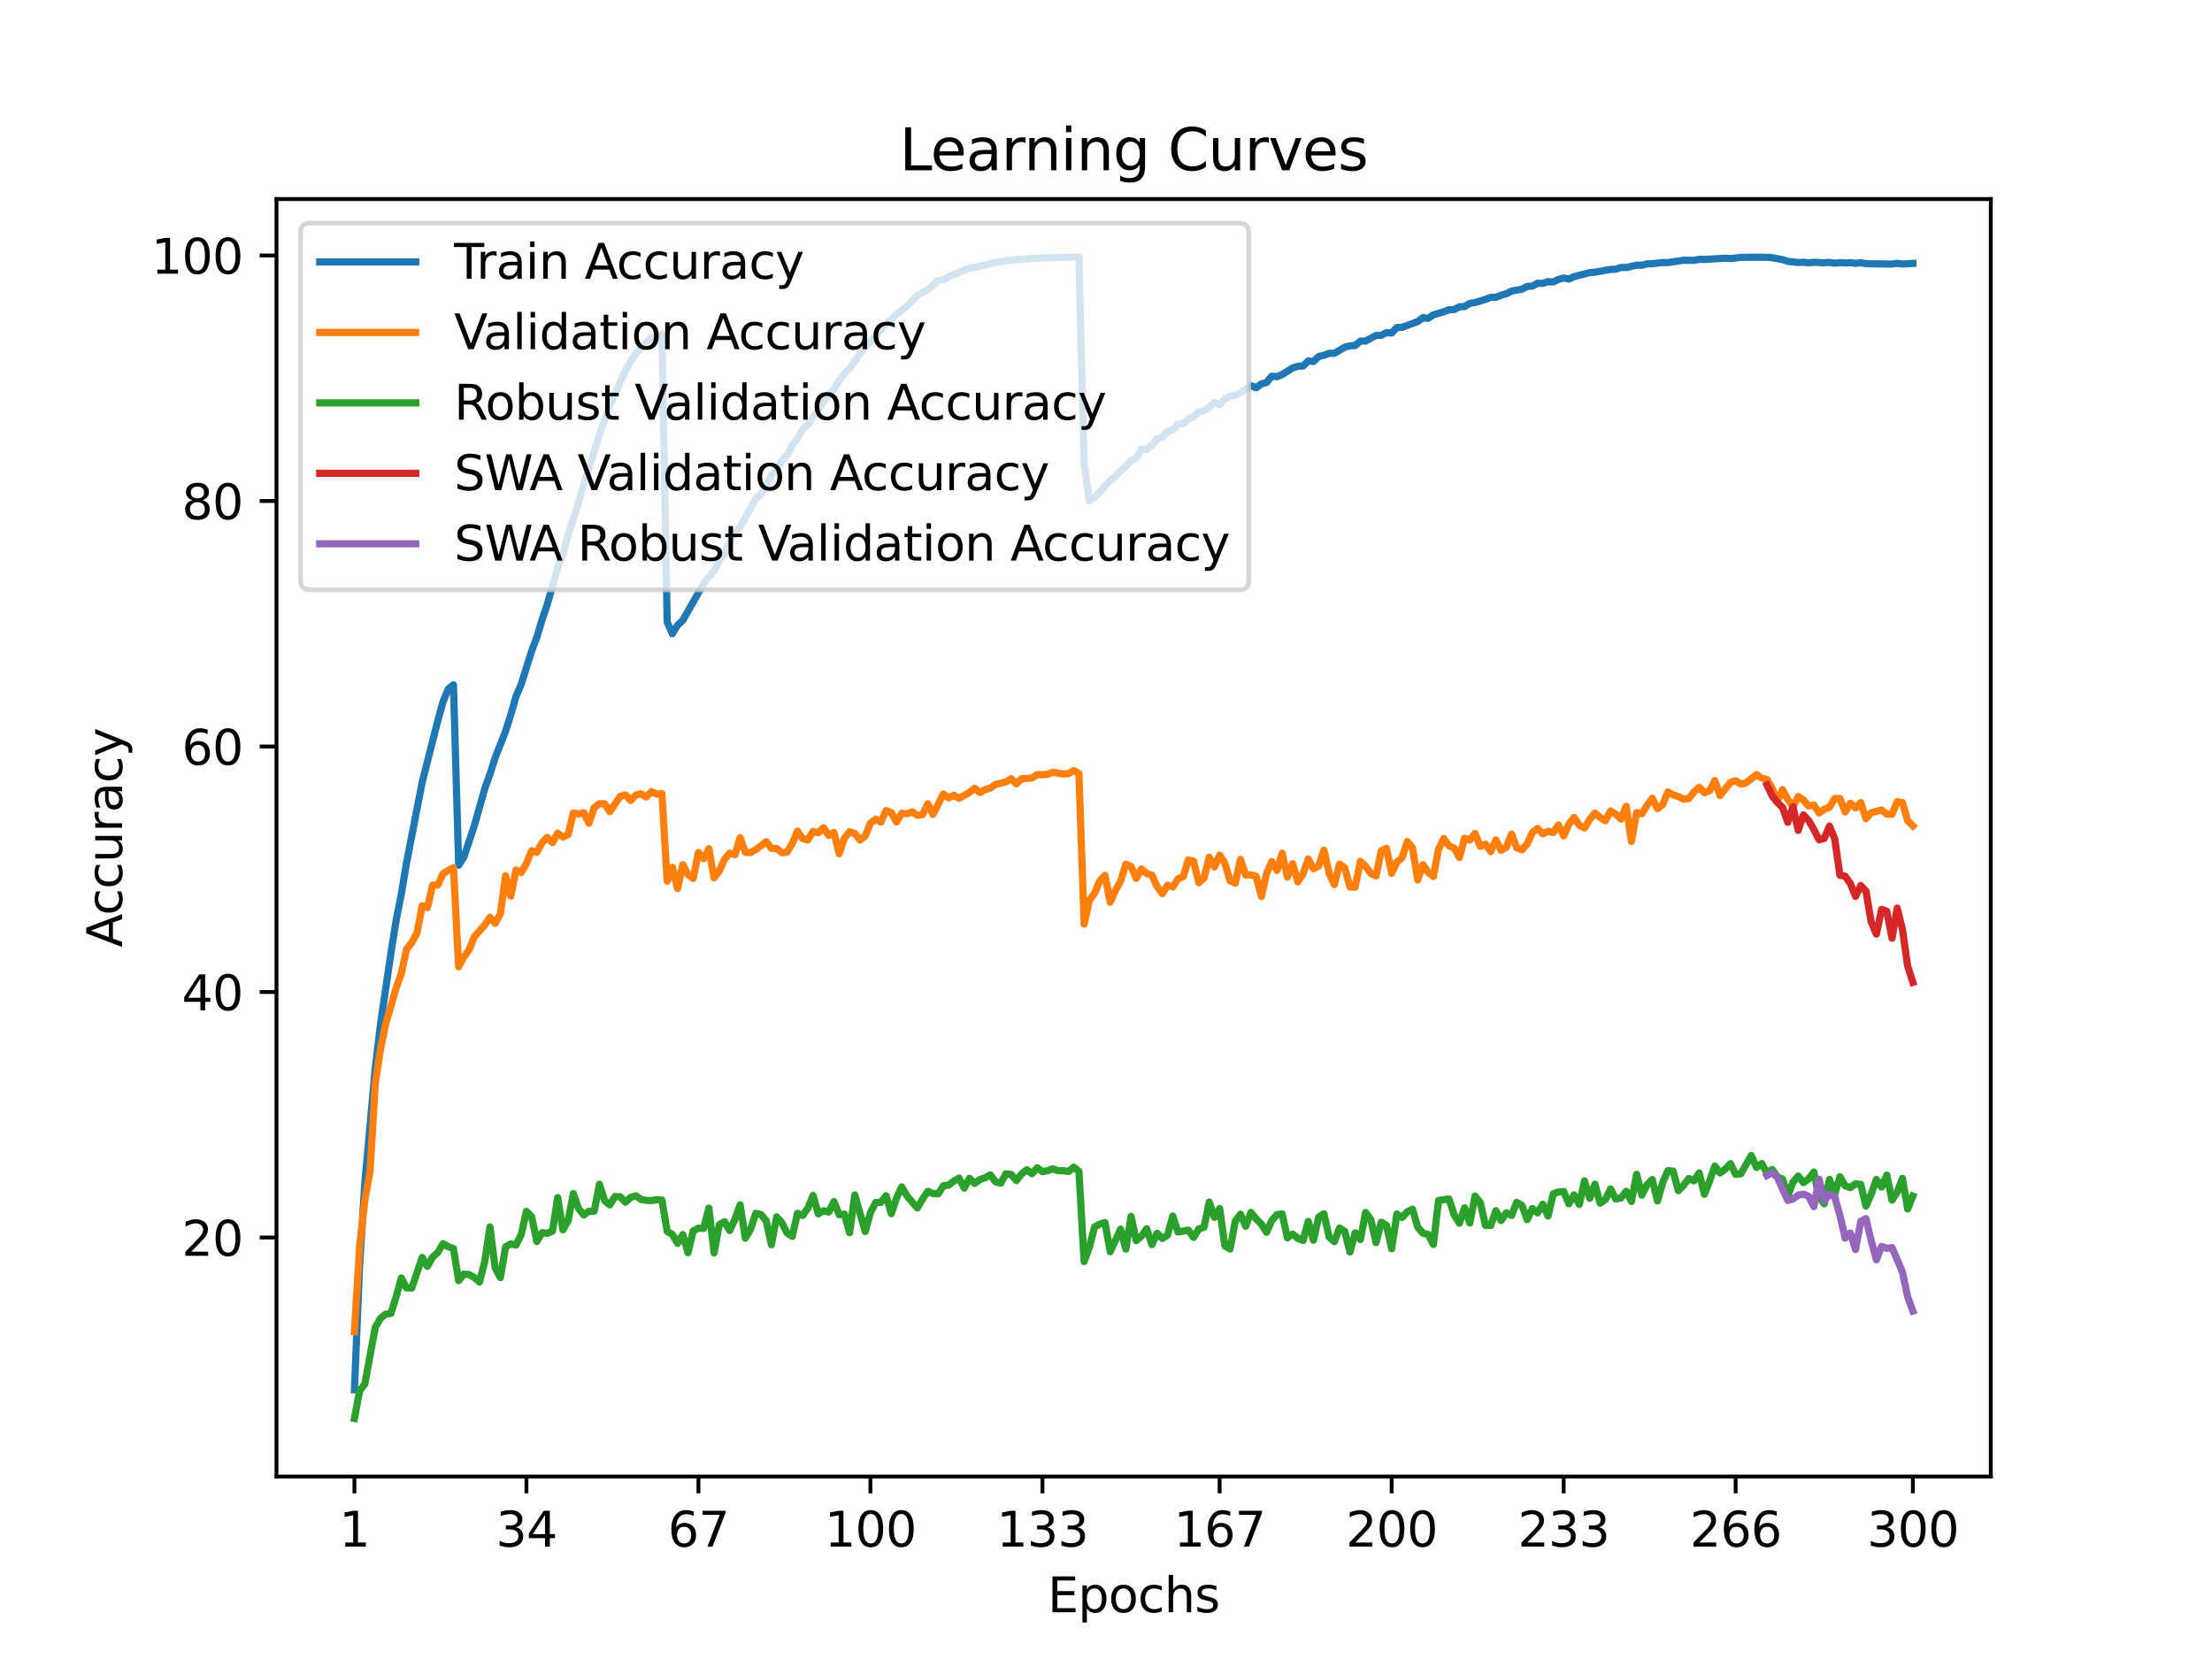 <?xml version="1.0" encoding="utf-8" standalone="no"?>
<!DOCTYPE svg PUBLIC "-//W3C//DTD SVG 1.1//EN"
  "http://www.w3.org/Graphics/SVG/1.1/DTD/svg11.dtd">
<svg xmlns:xlink="http://www.w3.org/1999/xlink" width="460.8pt" height="345.6pt" viewBox="0 0 460.8 345.6" xmlns="http://www.w3.org/2000/svg" version="1.1">
 <defs>
  <style type="text/css">*{stroke-linejoin: round; stroke-linecap: butt}</style>
 </defs>
 <g id="figure_1">
  <g id="patch_1">
   <path d="M 0 345.6 
L 460.8 345.6 
L 460.8 0 
L 0 0 
z
" style="fill: #ffffff"/>
  </g>
  <g id="axes_1">
   <g id="patch_2">
    <path d="M 57.6 307.584 
L 414.72 307.584 
L 414.72 41.472 
L 57.6 41.472 
z
" style="fill: #ffffff"/>
   </g>
   <g id="matplotlib.axis_1">
    <g id="xtick_1">
     <g id="line2d_1">
      <defs>
       <path id="m2d3cb5eae9" d="M 0 0 
L 0 3.5 
" style="stroke: #000000; stroke-width: 0.8"/>
      </defs>
      <g>
       <use xlink:href="#m2d3cb5eae9" x="73.833" y="307.584" style="stroke: #000000; stroke-width: 0.8"/>
      </g>
     </g>
     <g id="text_1">
      <!-- 1 -->
      <g transform="translate(70.651 322.182) scale(0.1 -0.1)">
       <defs>
        <path id="DejaVuSans-31" d="M 794 531 
L 1825 531 
L 1825 4091 
L 703 3866 
L 703 4441 
L 1819 4666 
L 2450 4666 
L 2450 531 
L 3481 531 
L 3481 0 
L 794 0 
L 794 531 
z
" transform="scale(0.016)"/>
       </defs>
       <use xlink:href="#DejaVuSans-31"/>
      </g>
     </g>
    </g>
    <g id="xtick_2">
     <g id="line2d_2">
      <g>
       <use xlink:href="#m2d3cb5eae9" x="109.664" y="307.584" style="stroke: #000000; stroke-width: 0.8"/>
      </g>
     </g>
     <g id="text_2">
      <!-- 34 -->
      <g transform="translate(103.302 322.182) scale(0.1 -0.1)">
       <defs>
        <path id="DejaVuSans-33" d="M 2597 2516 
Q 3050 2419 3304 2112 
Q 3559 1806 3559 1356 
Q 3559 666 3084 287 
Q 2609 -91 1734 -91 
Q 1441 -91 1130 -33 
Q 819 25 488 141 
L 488 750 
Q 750 597 1062 519 
Q 1375 441 1716 441 
Q 2309 441 2620 675 
Q 2931 909 2931 1356 
Q 2931 1769 2642 2001 
Q 2353 2234 1838 2234 
L 1294 2234 
L 1294 2753 
L 1863 2753 
Q 2328 2753 2575 2939 
Q 2822 3125 2822 3475 
Q 2822 3834 2567 4026 
Q 2313 4219 1838 4219 
Q 1578 4219 1281 4162 
Q 984 4106 628 3988 
L 628 4550 
Q 988 4650 1302 4700 
Q 1616 4750 1894 4750 
Q 2613 4750 3031 4423 
Q 3450 4097 3450 3541 
Q 3450 3153 3228 2886 
Q 3006 2619 2597 2516 
z
" transform="scale(0.016)"/>
        <path id="DejaVuSans-34" d="M 2419 4116 
L 825 1625 
L 2419 1625 
L 2419 4116 
z
M 2253 4666 
L 3047 4666 
L 3047 1625 
L 3713 1625 
L 3713 1100 
L 3047 1100 
L 3047 0 
L 2419 0 
L 2419 1100 
L 313 1100 
L 313 1709 
L 2253 4666 
z
" transform="scale(0.016)"/>
       </defs>
       <use xlink:href="#DejaVuSans-33"/>
       <use xlink:href="#DejaVuSans-34" x="63.623"/>
      </g>
     </g>
    </g>
    <g id="xtick_3">
     <g id="line2d_3">
      <g>
       <use xlink:href="#m2d3cb5eae9" x="145.496" y="307.584" style="stroke: #000000; stroke-width: 0.8"/>
      </g>
     </g>
     <g id="text_3">
      <!-- 67 -->
      <g transform="translate(139.133 322.182) scale(0.1 -0.1)">
       <defs>
        <path id="DejaVuSans-36" d="M 2113 2584 
Q 1688 2584 1439 2293 
Q 1191 2003 1191 1497 
Q 1191 994 1439 701 
Q 1688 409 2113 409 
Q 2538 409 2786 701 
Q 3034 994 3034 1497 
Q 3034 2003 2786 2293 
Q 2538 2584 2113 2584 
z
M 3366 4563 
L 3366 3988 
Q 3128 4100 2886 4159 
Q 2644 4219 2406 4219 
Q 1781 4219 1451 3797 
Q 1122 3375 1075 2522 
Q 1259 2794 1537 2939 
Q 1816 3084 2150 3084 
Q 2853 3084 3261 2657 
Q 3669 2231 3669 1497 
Q 3669 778 3244 343 
Q 2819 -91 2113 -91 
Q 1303 -91 875 529 
Q 447 1150 447 2328 
Q 447 3434 972 4092 
Q 1497 4750 2381 4750 
Q 2619 4750 2861 4703 
Q 3103 4656 3366 4563 
z
" transform="scale(0.016)"/>
        <path id="DejaVuSans-37" d="M 525 4666 
L 3525 4666 
L 3525 4397 
L 1831 0 
L 1172 0 
L 2766 4134 
L 525 4134 
L 525 4666 
z
" transform="scale(0.016)"/>
       </defs>
       <use xlink:href="#DejaVuSans-36"/>
       <use xlink:href="#DejaVuSans-37" x="63.623"/>
      </g>
     </g>
    </g>
    <g id="xtick_4">
     <g id="line2d_4">
      <g>
       <use xlink:href="#m2d3cb5eae9" x="181.327" y="307.584" style="stroke: #000000; stroke-width: 0.8"/>
      </g>
     </g>
     <g id="text_4">
      <!-- 100 -->
      <g transform="translate(171.783 322.182) scale(0.1 -0.1)">
       <defs>
        <path id="DejaVuSans-30" d="M 2034 4250 
Q 1547 4250 1301 3770 
Q 1056 3291 1056 2328 
Q 1056 1369 1301 889 
Q 1547 409 2034 409 
Q 2525 409 2770 889 
Q 3016 1369 3016 2328 
Q 3016 3291 2770 3770 
Q 2525 4250 2034 4250 
z
M 2034 4750 
Q 2819 4750 3233 4129 
Q 3647 3509 3647 2328 
Q 3647 1150 3233 529 
Q 2819 -91 2034 -91 
Q 1250 -91 836 529 
Q 422 1150 422 2328 
Q 422 3509 836 4129 
Q 1250 4750 2034 4750 
z
" transform="scale(0.016)"/>
       </defs>
       <use xlink:href="#DejaVuSans-31"/>
       <use xlink:href="#DejaVuSans-30" x="63.623"/>
       <use xlink:href="#DejaVuSans-30" x="127.246"/>
      </g>
     </g>
    </g>
    <g id="xtick_5">
     <g id="line2d_5">
      <g>
       <use xlink:href="#m2d3cb5eae9" x="217.158" y="307.584" style="stroke: #000000; stroke-width: 0.8"/>
      </g>
     </g>
     <g id="text_5">
      <!-- 133 -->
      <g transform="translate(207.615 322.182) scale(0.1 -0.1)">
       <use xlink:href="#DejaVuSans-31"/>
       <use xlink:href="#DejaVuSans-33" x="63.623"/>
       <use xlink:href="#DejaVuSans-33" x="127.246"/>
      </g>
     </g>
    </g>
    <g id="xtick_6">
     <g id="line2d_6">
      <g>
       <use xlink:href="#m2d3cb5eae9" x="254.076" y="307.584" style="stroke: #000000; stroke-width: 0.8"/>
      </g>
     </g>
     <g id="text_6">
      <!-- 167 -->
      <g transform="translate(244.532 322.182) scale(0.1 -0.1)">
       <use xlink:href="#DejaVuSans-31"/>
       <use xlink:href="#DejaVuSans-36" x="63.623"/>
       <use xlink:href="#DejaVuSans-37" x="127.246"/>
      </g>
     </g>
    </g>
    <g id="xtick_7">
     <g id="line2d_7">
      <g>
       <use xlink:href="#m2d3cb5eae9" x="289.907" y="307.584" style="stroke: #000000; stroke-width: 0.8"/>
      </g>
     </g>
     <g id="text_7">
      <!-- 200 -->
      <g transform="translate(280.363 322.182) scale(0.1 -0.1)">
       <defs>
        <path id="DejaVuSans-32" d="M 1228 531 
L 3431 531 
L 3431 0 
L 469 0 
L 469 531 
Q 828 903 1448 1529 
Q 2069 2156 2228 2338 
Q 2531 2678 2651 2914 
Q 2772 3150 2772 3378 
Q 2772 3750 2511 3984 
Q 2250 4219 1831 4219 
Q 1534 4219 1204 4116 
Q 875 4013 500 3803 
L 500 4441 
Q 881 4594 1212 4672 
Q 1544 4750 1819 4750 
Q 2544 4750 2975 4387 
Q 3406 4025 3406 3419 
Q 3406 3131 3298 2873 
Q 3191 2616 2906 2266 
Q 2828 2175 2409 1742 
Q 1991 1309 1228 531 
z
" transform="scale(0.016)"/>
       </defs>
       <use xlink:href="#DejaVuSans-32"/>
       <use xlink:href="#DejaVuSans-30" x="63.623"/>
       <use xlink:href="#DejaVuSans-30" x="127.246"/>
      </g>
     </g>
    </g>
    <g id="xtick_8">
     <g id="line2d_8">
      <g>
       <use xlink:href="#m2d3cb5eae9" x="325.739" y="307.584" style="stroke: #000000; stroke-width: 0.8"/>
      </g>
     </g>
     <g id="text_8">
      <!-- 233 -->
      <g transform="translate(316.195 322.182) scale(0.1 -0.1)">
       <use xlink:href="#DejaVuSans-32"/>
       <use xlink:href="#DejaVuSans-33" x="63.623"/>
       <use xlink:href="#DejaVuSans-33" x="127.246"/>
      </g>
     </g>
    </g>
    <g id="xtick_9">
     <g id="line2d_9">
      <g>
       <use xlink:href="#m2d3cb5eae9" x="361.57" y="307.584" style="stroke: #000000; stroke-width: 0.8"/>
      </g>
     </g>
     <g id="text_9">
      <!-- 266 -->
      <g transform="translate(352.026 322.182) scale(0.1 -0.1)">
       <use xlink:href="#DejaVuSans-32"/>
       <use xlink:href="#DejaVuSans-36" x="63.623"/>
       <use xlink:href="#DejaVuSans-36" x="127.246"/>
      </g>
     </g>
    </g>
    <g id="xtick_10">
     <g id="line2d_10">
      <g>
       <use xlink:href="#m2d3cb5eae9" x="398.487" y="307.584" style="stroke: #000000; stroke-width: 0.8"/>
      </g>
     </g>
     <g id="text_10">
      <!-- 300 -->
      <g transform="translate(388.944 322.182) scale(0.1 -0.1)">
       <use xlink:href="#DejaVuSans-33"/>
       <use xlink:href="#DejaVuSans-30" x="63.623"/>
       <use xlink:href="#DejaVuSans-30" x="127.246"/>
      </g>
     </g>
    </g>
    <g id="text_11">
     <!-- Epochs -->
     <g transform="translate(218.244 335.861) scale(0.1 -0.1)">
      <defs>
       <path id="DejaVuSans-45" d="M 628 4666 
L 3578 4666 
L 3578 4134 
L 1259 4134 
L 1259 2753 
L 3481 2753 
L 3481 2222 
L 1259 2222 
L 1259 531 
L 3634 531 
L 3634 0 
L 628 0 
L 628 4666 
z
" transform="scale(0.016)"/>
       <path id="DejaVuSans-70" d="M 1159 525 
L 1159 -1331 
L 581 -1331 
L 581 3500 
L 1159 3500 
L 1159 2969 
Q 1341 3281 1617 3432 
Q 1894 3584 2278 3584 
Q 2916 3584 3314 3078 
Q 3713 2572 3713 1747 
Q 3713 922 3314 415 
Q 2916 -91 2278 -91 
Q 1894 -91 1617 61 
Q 1341 213 1159 525 
z
M 3116 1747 
Q 3116 2381 2855 2742 
Q 2594 3103 2138 3103 
Q 1681 3103 1420 2742 
Q 1159 2381 1159 1747 
Q 1159 1113 1420 752 
Q 1681 391 2138 391 
Q 2594 391 2855 752 
Q 3116 1113 3116 1747 
z
" transform="scale(0.016)"/>
       <path id="DejaVuSans-6f" d="M 1959 3097 
Q 1497 3097 1228 2736 
Q 959 2375 959 1747 
Q 959 1119 1226 758 
Q 1494 397 1959 397 
Q 2419 397 2687 759 
Q 2956 1122 2956 1747 
Q 2956 2369 2687 2733 
Q 2419 3097 1959 3097 
z
M 1959 3584 
Q 2709 3584 3137 3096 
Q 3566 2609 3566 1747 
Q 3566 888 3137 398 
Q 2709 -91 1959 -91 
Q 1206 -91 779 398 
Q 353 888 353 1747 
Q 353 2609 779 3096 
Q 1206 3584 1959 3584 
z
" transform="scale(0.016)"/>
       <path id="DejaVuSans-63" d="M 3122 3366 
L 3122 2828 
Q 2878 2963 2633 3030 
Q 2388 3097 2138 3097 
Q 1578 3097 1268 2742 
Q 959 2388 959 1747 
Q 959 1106 1268 751 
Q 1578 397 2138 397 
Q 2388 397 2633 464 
Q 2878 531 3122 666 
L 3122 134 
Q 2881 22 2623 -34 
Q 2366 -91 2075 -91 
Q 1284 -91 818 406 
Q 353 903 353 1747 
Q 353 2603 823 3093 
Q 1294 3584 2113 3584 
Q 2378 3584 2631 3529 
Q 2884 3475 3122 3366 
z
" transform="scale(0.016)"/>
       <path id="DejaVuSans-68" d="M 3513 2113 
L 3513 0 
L 2938 0 
L 2938 2094 
Q 2938 2591 2744 2837 
Q 2550 3084 2163 3084 
Q 1697 3084 1428 2787 
Q 1159 2491 1159 1978 
L 1159 0 
L 581 0 
L 581 4863 
L 1159 4863 
L 1159 2956 
Q 1366 3272 1645 3428 
Q 1925 3584 2291 3584 
Q 2894 3584 3203 3211 
Q 3513 2838 3513 2113 
z
" transform="scale(0.016)"/>
       <path id="DejaVuSans-73" d="M 2834 3397 
L 2834 2853 
Q 2591 2978 2328 3040 
Q 2066 3103 1784 3103 
Q 1356 3103 1142 2972 
Q 928 2841 928 2578 
Q 928 2378 1081 2264 
Q 1234 2150 1697 2047 
L 1894 2003 
Q 2506 1872 2764 1633 
Q 3022 1394 3022 966 
Q 3022 478 2636 193 
Q 2250 -91 1575 -91 
Q 1294 -91 989 -36 
Q 684 19 347 128 
L 347 722 
Q 666 556 975 473 
Q 1284 391 1588 391 
Q 1994 391 2212 530 
Q 2431 669 2431 922 
Q 2431 1156 2273 1281 
Q 2116 1406 1581 1522 
L 1381 1569 
Q 847 1681 609 1914 
Q 372 2147 372 2553 
Q 372 3047 722 3315 
Q 1072 3584 1716 3584 
Q 2034 3584 2315 3537 
Q 2597 3491 2834 3397 
z
" transform="scale(0.016)"/>
      </defs>
      <use xlink:href="#DejaVuSans-45"/>
      <use xlink:href="#DejaVuSans-70" x="63.184"/>
      <use xlink:href="#DejaVuSans-6f" x="126.66"/>
      <use xlink:href="#DejaVuSans-63" x="187.842"/>
      <use xlink:href="#DejaVuSans-68" x="242.822"/>
      <use xlink:href="#DejaVuSans-73" x="306.201"/>
     </g>
    </g>
   </g>
   <g id="matplotlib.axis_2">
    <g id="ytick_1">
     <g id="line2d_11">
      <defs>
       <path id="mce99174b9e" d="M 0 0 
L -3.5 0 
" style="stroke: #000000; stroke-width: 0.8"/>
      </defs>
      <g>
       <use xlink:href="#mce99174b9e" x="57.6" y="257.799" style="stroke: #000000; stroke-width: 0.8"/>
      </g>
     </g>
     <g id="text_12">
      <!-- 20 -->
      <g transform="translate(37.875 261.599) scale(0.1 -0.1)">
       <use xlink:href="#DejaVuSans-32"/>
       <use xlink:href="#DejaVuSans-30" x="63.623"/>
      </g>
     </g>
    </g>
    <g id="ytick_2">
     <g id="line2d_12">
      <g>
       <use xlink:href="#mce99174b9e" x="57.6" y="206.654" style="stroke: #000000; stroke-width: 0.8"/>
      </g>
     </g>
     <g id="text_13">
      <!-- 40 -->
      <g transform="translate(37.875 210.454) scale(0.1 -0.1)">
       <use xlink:href="#DejaVuSans-34"/>
       <use xlink:href="#DejaVuSans-30" x="63.623"/>
      </g>
     </g>
    </g>
    <g id="ytick_3">
     <g id="line2d_13">
      <g>
       <use xlink:href="#mce99174b9e" x="57.6" y="155.51" style="stroke: #000000; stroke-width: 0.8"/>
      </g>
     </g>
     <g id="text_14">
      <!-- 60 -->
      <g transform="translate(37.875 159.309) scale(0.1 -0.1)">
       <use xlink:href="#DejaVuSans-36"/>
       <use xlink:href="#DejaVuSans-30" x="63.623"/>
      </g>
     </g>
    </g>
    <g id="ytick_4">
     <g id="line2d_14">
      <g>
       <use xlink:href="#mce99174b9e" x="57.6" y="104.365" style="stroke: #000000; stroke-width: 0.8"/>
      </g>
     </g>
     <g id="text_15">
      <!-- 80 -->
      <g transform="translate(37.875 108.164) scale(0.1 -0.1)">
       <defs>
        <path id="DejaVuSans-38" d="M 2034 2216 
Q 1584 2216 1326 1975 
Q 1069 1734 1069 1313 
Q 1069 891 1326 650 
Q 1584 409 2034 409 
Q 2484 409 2743 651 
Q 3003 894 3003 1313 
Q 3003 1734 2745 1975 
Q 2488 2216 2034 2216 
z
M 1403 2484 
Q 997 2584 770 2862 
Q 544 3141 544 3541 
Q 544 4100 942 4425 
Q 1341 4750 2034 4750 
Q 2731 4750 3128 4425 
Q 3525 4100 3525 3541 
Q 3525 3141 3298 2862 
Q 3072 2584 2669 2484 
Q 3125 2378 3379 2068 
Q 3634 1759 3634 1313 
Q 3634 634 3220 271 
Q 2806 -91 2034 -91 
Q 1263 -91 848 271 
Q 434 634 434 1313 
Q 434 1759 690 2068 
Q 947 2378 1403 2484 
z
M 1172 3481 
Q 1172 3119 1398 2916 
Q 1625 2713 2034 2713 
Q 2441 2713 2670 2916 
Q 2900 3119 2900 3481 
Q 2900 3844 2670 4047 
Q 2441 4250 2034 4250 
Q 1625 4250 1398 4047 
Q 1172 3844 1172 3481 
z
" transform="scale(0.016)"/>
       </defs>
       <use xlink:href="#DejaVuSans-38"/>
       <use xlink:href="#DejaVuSans-30" x="63.623"/>
      </g>
     </g>
    </g>
    <g id="ytick_5">
     <g id="line2d_15">
      <g>
       <use xlink:href="#mce99174b9e" x="57.6" y="53.22" style="stroke: #000000; stroke-width: 0.8"/>
      </g>
     </g>
     <g id="text_16">
      <!-- 100 -->
      <g transform="translate(31.512 57.019) scale(0.1 -0.1)">
       <use xlink:href="#DejaVuSans-31"/>
       <use xlink:href="#DejaVuSans-30" x="63.623"/>
       <use xlink:href="#DejaVuSans-30" x="127.246"/>
      </g>
     </g>
    </g>
    <g id="text_17">
     <!-- Accuracy -->
     <g transform="translate(25.433 197.356) rotate(-90) scale(0.1 -0.1)">
      <defs>
       <path id="DejaVuSans-41" d="M 2188 4044 
L 1331 1722 
L 3047 1722 
L 2188 4044 
z
M 1831 4666 
L 2547 4666 
L 4325 0 
L 3669 0 
L 3244 1197 
L 1141 1197 
L 716 0 
L 50 0 
L 1831 4666 
z
" transform="scale(0.016)"/>
       <path id="DejaVuSans-75" d="M 544 1381 
L 544 3500 
L 1119 3500 
L 1119 1403 
Q 1119 906 1312 657 
Q 1506 409 1894 409 
Q 2359 409 2629 706 
Q 2900 1003 2900 1516 
L 2900 3500 
L 3475 3500 
L 3475 0 
L 2900 0 
L 2900 538 
Q 2691 219 2414 64 
Q 2138 -91 1772 -91 
Q 1169 -91 856 284 
Q 544 659 544 1381 
z
M 1991 3584 
L 1991 3584 
z
" transform="scale(0.016)"/>
       <path id="DejaVuSans-72" d="M 2631 2963 
Q 2534 3019 2420 3045 
Q 2306 3072 2169 3072 
Q 1681 3072 1420 2755 
Q 1159 2438 1159 1844 
L 1159 0 
L 581 0 
L 581 3500 
L 1159 3500 
L 1159 2956 
Q 1341 3275 1631 3429 
Q 1922 3584 2338 3584 
Q 2397 3584 2469 3576 
Q 2541 3569 2628 3553 
L 2631 2963 
z
" transform="scale(0.016)"/>
       <path id="DejaVuSans-61" d="M 2194 1759 
Q 1497 1759 1228 1600 
Q 959 1441 959 1056 
Q 959 750 1161 570 
Q 1363 391 1709 391 
Q 2188 391 2477 730 
Q 2766 1069 2766 1631 
L 2766 1759 
L 2194 1759 
z
M 3341 1997 
L 3341 0 
L 2766 0 
L 2766 531 
Q 2569 213 2275 61 
Q 1981 -91 1556 -91 
Q 1019 -91 701 211 
Q 384 513 384 1019 
Q 384 1609 779 1909 
Q 1175 2209 1959 2209 
L 2766 2209 
L 2766 2266 
Q 2766 2663 2505 2880 
Q 2244 3097 1772 3097 
Q 1472 3097 1187 3025 
Q 903 2953 641 2809 
L 641 3341 
Q 956 3463 1253 3523 
Q 1550 3584 1831 3584 
Q 2591 3584 2966 3190 
Q 3341 2797 3341 1997 
z
" transform="scale(0.016)"/>
       <path id="DejaVuSans-79" d="M 2059 -325 
Q 1816 -950 1584 -1140 
Q 1353 -1331 966 -1331 
L 506 -1331 
L 506 -850 
L 844 -850 
Q 1081 -850 1212 -737 
Q 1344 -625 1503 -206 
L 1606 56 
L 191 3500 
L 800 3500 
L 1894 763 
L 2988 3500 
L 3597 3500 
L 2059 -325 
z
" transform="scale(0.016)"/>
      </defs>
      <use xlink:href="#DejaVuSans-41"/>
      <use xlink:href="#DejaVuSans-63" x="66.658"/>
      <use xlink:href="#DejaVuSans-63" x="121.639"/>
      <use xlink:href="#DejaVuSans-75" x="176.619"/>
      <use xlink:href="#DejaVuSans-72" x="239.998"/>
      <use xlink:href="#DejaVuSans-61" x="281.111"/>
      <use xlink:href="#DejaVuSans-63" x="342.391"/>
      <use xlink:href="#DejaVuSans-79" x="397.371"/>
     </g>
    </g>
   </g>
   <g id="line2d_16">
    <path d="M 73.833 289.519 
L 74.919 263.515 
L 76.004 246.369 
L 78.176 222.439 
L 79.262 213.37 
L 81.433 198.564 
L 82.519 191.739 
L 83.605 186.219 
L 84.691 179.73 
L 87.948 162.951 
L 91.206 150.12 
L 92.291 146.182 
L 93.377 143.526 
L 94.463 142.659 
L 95.549 180.235 
L 96.635 178.557 
L 98.806 172.013 
L 100.978 164.322 
L 102.064 161.289 
L 103.149 157.862 
L 105.321 152.319 
L 106.407 148.889 
L 107.493 145.079 
L 108.578 142.541 
L 110.75 135.621 
L 111.836 132.744 
L 112.922 129.119 
L 114.007 125.903 
L 116.179 118.266 
L 117.265 115.53 
L 118.351 111.397 
L 119.436 108.14 
L 121.608 101.008 
L 123.78 94.11 
L 124.865 90.546 
L 127.037 84.444 
L 128.123 82.132 
L 129.209 79.508 
L 130.294 77.235 
L 131.38 75.273 
L 132.466 73.598 
L 135.723 70.299 
L 136.809 70.19 
L 137.895 69.576 
L 138.981 129.579 
L 140.067 132.021 
L 141.152 130.244 
L 142.238 129.224 
L 146.581 121.591 
L 147.667 120.14 
L 148.753 118.957 
L 149.839 116.825 
L 150.925 115.457 
L 152.01 112.819 
L 153.096 110.818 
L 154.182 109.837 
L 157.439 103.882 
L 158.525 102.907 
L 159.611 101.216 
L 160.697 98.956 
L 161.783 97.856 
L 162.868 95.98 
L 163.954 94.912 
L 165.04 92.735 
L 166.126 91.316 
L 167.212 89.456 
L 168.297 88.452 
L 172.641 82.152 
L 173.726 81.132 
L 174.812 79.288 
L 175.898 77.839 
L 176.984 76.762 
L 178.07 75.305 
L 179.155 73.61 
L 181.327 71.066 
L 182.413 70.104 
L 183.499 68.633 
L 185.67 66.504 
L 186.756 65.491 
L 188.928 63.797 
L 191.099 61.543 
L 192.185 60.891 
L 193.271 60.399 
L 195.442 58.449 
L 196.528 58.261 
L 197.614 57.628 
L 201.957 55.879 
L 203.043 55.726 
L 207.386 54.62 
L 208.472 54.517 
L 209.558 54.287 
L 214.987 53.833 
L 220.416 53.61 
L 222.587 53.597 
L 224.759 53.587 
L 225.845 96.591 
L 226.931 104.326 
L 228.016 103.543 
L 229.102 102.514 
L 231.274 100.097 
L 232.36 99.247 
L 233.445 98.118 
L 234.531 97.195 
L 235.617 95.932 
L 236.703 95.516 
L 237.789 93.563 
L 238.875 93.621 
L 239.96 92.758 
L 241.046 91.371 
L 242.132 91.07 
L 243.218 89.9 
L 244.304 89.548 
L 245.389 88.363 
L 246.475 88.238 
L 247.561 87.33 
L 248.647 86.783 
L 249.733 85.786 
L 250.818 85.617 
L 251.904 84.882 
L 252.99 83.817 
L 254.076 84.303 
L 255.162 83.162 
L 256.247 82.538 
L 257.333 82.369 
L 258.419 81.867 
L 260.591 80.342 
L 261.676 80.78 
L 262.762 79.978 
L 263.848 79.681 
L 264.934 78.364 
L 266.02 78.469 
L 267.105 78.018 
L 269.277 76.647 
L 270.363 76.305 
L 271.449 76.248 
L 272.534 75.186 
L 273.62 75.311 
L 274.706 74.266 
L 275.792 74.013 
L 276.878 73.607 
L 277.963 73.607 
L 280.135 72.319 
L 281.221 72.051 
L 282.307 71.961 
L 283.392 71.076 
L 284.478 71.047 
L 286.65 69.87 
L 287.736 69.848 
L 288.821 69.301 
L 289.907 69.385 
L 290.993 68.231 
L 292.079 68.189 
L 295.336 66.99 
L 296.422 66.172 
L 297.508 66.325 
L 298.594 65.584 
L 300.765 64.951 
L 301.851 64.529 
L 302.937 64.484 
L 304.023 63.902 
L 305.108 63.848 
L 306.194 63.199 
L 307.28 63.02 
L 309.452 62.362 
L 310.537 61.93 
L 311.623 61.949 
L 312.709 61.495 
L 313.795 61.189 
L 314.881 60.636 
L 317.052 60.239 
L 318.138 59.67 
L 319.224 59.603 
L 320.31 59.002 
L 321.395 59.041 
L 322.481 58.673 
L 323.567 58.734 
L 324.653 58.206 
L 325.739 57.915 
L 326.824 58.129 
L 327.91 57.637 
L 331.168 56.787 
L 332.253 56.701 
L 335.511 56.119 
L 336.597 56.087 
L 337.682 55.716 
L 338.768 55.735 
L 340.94 55.24 
L 342.026 55.259 
L 343.111 54.968 
L 344.197 54.933 
L 346.369 54.68 
L 347.455 54.706 
L 350.712 54.217 
L 352.884 54.242 
L 353.969 54.003 
L 355.055 54.047 
L 359.398 53.785 
L 360.484 53.862 
L 362.656 53.616 
L 365.913 53.581 
L 368.085 53.603 
L 369.171 53.683 
L 371.342 54.079 
L 372.428 54.45 
L 374.6 54.69 
L 375.685 54.632 
L 376.771 54.751 
L 377.857 54.626 
L 380.029 54.741 
L 381.114 54.652 
L 382.2 54.827 
L 383.286 54.703 
L 384.372 54.783 
L 385.458 54.722 
L 386.543 54.863 
L 387.629 54.719 
L 388.715 54.939 
L 394.144 55.016 
L 395.23 54.847 
L 396.316 55 
L 398.487 54.875 
L 398.487 54.875 
" clip-path="url(#p574c85ad05)" style="fill: none; stroke: #1f77b4; stroke-width: 1.5; stroke-linecap: square"/>
   </g>
   <g id="line2d_17">
    <path d="M 73.833 277.414 
L 74.919 259.602 
L 76.004 250 
L 77.09 243.965 
L 78.176 225.744 
L 79.262 218.584 
L 80.348 213.303 
L 82.519 205.849 
L 83.605 202.806 
L 84.691 197.742 
L 85.777 196.362 
L 86.862 194.392 
L 87.948 188.664 
L 89.034 189.086 
L 90.12 184.406 
L 91.206 184.368 
L 92.291 182.015 
L 93.377 181.312 
L 94.463 180.762 
L 95.549 201.399 
L 96.635 199.379 
L 97.72 197.87 
L 98.806 195.16 
L 100.978 192.692 
L 102.064 191.081 
L 103.149 192.334 
L 104.235 190.39 
L 105.321 182.425 
L 106.407 186.682 
L 107.493 181.223 
L 108.578 181.772 
L 109.664 179.88 
L 110.75 177.221 
L 111.836 177.566 
L 112.922 175.571 
L 114.007 174.433 
L 115.093 175.533 
L 116.179 173.551 
L 117.265 174.356 
L 118.351 173.871 
L 119.436 169.357 
L 120.522 169.562 
L 121.608 169.306 
L 122.694 171.492 
L 123.78 168.257 
L 124.865 167.426 
L 125.951 167.426 
L 127.037 169.076 
L 129.209 165.892 
L 130.294 165.585 
L 131.38 166.761 
L 132.466 165.611 
L 133.552 165.368 
L 134.638 166.045 
L 135.723 164.907 
L 136.809 165.419 
L 137.895 165.317 
L 138.981 183.563 
L 140.067 180.673 
L 141.152 185.11 
L 142.238 180.11 
L 143.324 182.182 
L 144.41 183 
L 145.496 177.591 
L 146.581 178.883 
L 147.667 176.799 
L 148.753 182.872 
L 149.839 181.466 
L 150.925 179.011 
L 152.01 177.732 
L 153.096 178.052 
L 154.182 174.497 
L 155.268 177.553 
L 156.354 177.617 
L 157.439 176.99 
L 159.611 175.341 
L 160.697 176.735 
L 161.783 176.747 
L 162.868 177.655 
L 163.954 177.515 
L 165.04 175.712 
L 166.126 173.142 
L 167.212 174.714 
L 168.297 174.97 
L 169.383 173.193 
L 170.469 173.487 
L 171.555 172.438 
L 172.641 174.037 
L 173.726 173.423 
L 174.812 177.86 
L 175.898 174.625 
L 176.984 173.27 
L 178.07 173.628 
L 179.155 174.996 
L 180.241 174.152 
L 181.327 171.492 
L 182.413 170.648 
L 183.499 171.262 
L 184.584 168.858 
L 185.67 169.293 
L 186.756 171.237 
L 187.842 169.408 
L 188.928 169.523 
L 190.013 169.114 
L 191.099 169.856 
L 192.185 169.689 
L 193.271 167.426 
L 194.357 169.664 
L 196.528 165.393 
L 197.614 166.212 
L 198.7 165.675 
L 199.786 166.301 
L 201.957 165.086 
L 203.043 164.217 
L 204.129 165.112 
L 205.215 164.473 
L 206.3 164.191 
L 207.386 163.399 
L 209.558 162.887 
L 210.644 162.21 
L 211.729 163.296 
L 212.815 162.235 
L 214.987 162.069 
L 216.073 161.353 
L 217.158 161.404 
L 218.244 161.302 
L 219.33 160.867 
L 221.502 161.238 
L 222.587 161.161 
L 223.673 160.522 
L 224.759 161.161 
L 225.845 192.526 
L 226.931 187.552 
L 228.016 186.069 
L 229.102 183.486 
L 230.188 182.335 
L 231.274 187.961 
L 232.36 185.468 
L 233.445 183.55 
L 234.531 180.021 
L 235.617 180.481 
L 236.703 183 
L 237.789 181.031 
L 238.875 181.977 
L 239.96 182.309 
L 241.046 184.688 
L 242.132 186.158 
L 243.218 184.406 
L 244.304 184.764 
L 245.389 183.089 
L 246.475 182.642 
L 247.561 179.113 
L 248.647 179.394 
L 249.733 183.882 
L 250.818 182.91 
L 251.904 178.563 
L 252.99 180.596 
L 254.076 178.128 
L 255.162 179.842 
L 256.247 183.473 
L 257.333 183.959 
L 258.419 179.023 
L 259.505 182.271 
L 260.591 182.246 
L 261.676 182.552 
L 262.762 186.746 
L 263.848 181.951 
L 264.934 179.484 
L 266.02 181.325 
L 267.105 177.745 
L 268.191 182.731 
L 269.277 179.918 
L 270.363 183.703 
L 271.449 182.041 
L 272.534 178.947 
L 273.62 180.98 
L 274.706 180.404 
L 275.792 177.093 
L 276.878 181.951 
L 277.963 184.279 
L 279.049 180.008 
L 280.135 180.826 
L 281.221 184.777 
L 282.307 184.816 
L 283.392 179.433 
L 284.478 180.455 
L 285.564 181.951 
L 286.65 182.488 
L 287.736 177.233 
L 288.821 176.709 
L 289.907 181.926 
L 290.993 179.586 
L 292.079 178.691 
L 293.165 175.303 
L 294.25 176.607 
L 295.336 183.332 
L 296.422 180.123 
L 297.508 181.721 
L 298.594 182.591 
L 299.679 176.901 
L 300.765 174.676 
L 301.851 176.198 
L 302.937 176.684 
L 304.023 178.64 
L 305.108 174.612 
L 306.194 174.996 
L 307.28 173.615 
L 308.366 176.326 
L 309.452 175.852 
L 310.537 177.412 
L 311.623 174.97 
L 312.709 177.144 
L 313.795 176.492 
L 314.881 173.755 
L 315.966 176.62 
L 317.052 177.042 
L 318.138 175.801 
L 319.224 173.423 
L 320.31 172.579 
L 321.395 173.704 
L 322.481 173.167 
L 323.567 173.436 
L 324.653 171.85 
L 325.739 174.139 
L 326.824 171.684 
L 327.91 170.29 
L 328.996 171.914 
L 330.082 172.49 
L 331.168 170.674 
L 332.253 169.383 
L 333.339 170.29 
L 334.425 170.994 
L 335.511 168.935 
L 336.597 169.626 
L 337.682 170.636 
L 338.768 167.951 
L 339.854 175.277 
L 340.94 169.28 
L 342.026 169.523 
L 343.111 167.784 
L 344.197 166.276 
L 345.283 168.462 
L 346.369 167.58 
L 347.455 164.959 
L 348.54 165.598 
L 349.626 165.918 
L 350.712 166.48 
L 351.798 166.365 
L 352.884 164.971 
L 353.969 164 
L 355.055 165.15 
L 356.141 164.716 
L 357.227 162.606 
L 358.313 165.726 
L 360.484 163.002 
L 361.57 162.644 
L 362.656 163.347 
L 363.742 163.079 
L 365.913 161.366 
L 366.999 162.082 
L 368.085 162.376 
L 369.171 164.191 
L 370.256 166.928 
L 371.342 164.485 
L 372.428 166.531 
L 373.514 168.078 
L 374.6 165.93 
L 375.685 166.659 
L 376.771 167.912 
L 377.857 167.695 
L 378.943 169.344 
L 380.029 168.577 
L 381.114 168.168 
L 382.2 166.314 
L 383.286 166.352 
L 384.372 169.165 
L 385.458 167.311 
L 386.543 168.309 
L 387.629 167.196 
L 388.715 170.533 
L 389.801 169.306 
L 391.972 168.73 
L 393.058 169.587 
L 394.144 169.626 
L 395.23 166.992 
L 396.316 167.171 
L 397.401 170.968 
L 398.487 172.042 
L 398.487 172.042 
" clip-path="url(#p574c85ad05)" style="fill: none; stroke: #ff7f0e; stroke-width: 1.5; stroke-linecap: square"/>
   </g>
   <g id="line2d_18">
    <path d="M 73.833 295.488 
L 74.919 289.721 
L 76.004 288.31 
L 78.176 276.494 
L 79.262 274.624 
L 80.348 273.76 
L 81.433 273.601 
L 82.519 270.162 
L 83.605 266.23 
L 84.691 268.293 
L 85.777 268.328 
L 87.948 261.944 
L 89.034 263.796 
L 90.12 261.891 
L 91.206 260.903 
L 92.291 259.069 
L 93.377 259.704 
L 94.463 260.092 
L 95.549 266.794 
L 96.635 265.418 
L 97.72 265.506 
L 98.806 266.141 
L 99.892 267.076 
L 100.978 262.808 
L 102.064 255.595 
L 103.149 264.131 
L 104.235 266.159 
L 105.321 259.739 
L 106.407 259.122 
L 107.493 259.369 
L 108.578 257.182 
L 109.664 252.35 
L 110.75 253.461 
L 111.836 258.628 
L 112.922 256.777 
L 114.007 256.935 
L 115.093 256.459 
L 116.179 249.475 
L 117.265 256.195 
L 118.351 254.29 
L 119.436 248.646 
L 120.522 251.75 
L 121.608 253.108 
L 122.694 252.315 
L 123.78 252.332 
L 124.865 246.689 
L 125.951 250.11 
L 127.037 251.01 
L 128.123 249.264 
L 129.209 249.316 
L 130.294 250.445 
L 131.38 249.44 
L 132.466 249.105 
L 133.552 249.881 
L 134.638 250.057 
L 135.723 250.092 
L 136.809 249.934 
L 137.895 250.004 
L 138.981 256.53 
L 140.067 257.147 
L 141.152 259.016 
L 142.238 257.182 
L 143.324 260.974 
L 144.41 256.424 
L 145.496 255.842 
L 146.581 255.912 
L 147.667 251.662 
L 148.753 261.009 
L 149.839 255.119 
L 150.925 254.519 
L 152.01 256.353 
L 153.096 254.008 
L 154.182 250.974 
L 155.268 257.941 
L 156.354 256.106 
L 157.439 252.755 
L 158.525 253.002 
L 159.611 254.307 
L 160.697 259.299 
L 161.783 253.496 
L 162.868 254.678 
L 163.954 256.865 
L 165.04 257.57 
L 166.126 252.755 
L 167.212 253.196 
L 168.297 251.662 
L 169.383 249.017 
L 170.469 252.879 
L 171.555 252.226 
L 172.641 252.491 
L 173.726 250.322 
L 174.812 253.038 
L 175.898 252.914 
L 176.984 256.794 
L 178.07 248.928 
L 180.241 256.565 
L 181.327 252.614 
L 182.413 250.516 
L 183.499 250.48 
L 184.584 249.087 
L 185.67 252.844 
L 186.756 249.581 
L 187.842 247.253 
L 188.928 249.122 
L 191.099 251.644 
L 192.185 249.793 
L 193.271 248.17 
L 194.357 248.646 
L 195.442 248.699 
L 196.528 247.006 
L 197.614 246.883 
L 198.7 246.071 
L 199.786 245.419 
L 200.871 247.518 
L 201.957 245.454 
L 203.043 246.548 
L 204.129 245.719 
L 205.215 245.331 
L 206.3 244.731 
L 207.386 246.195 
L 208.472 246.477 
L 209.558 244.519 
L 210.644 244.678 
L 211.729 245.948 
L 212.815 244.555 
L 213.901 243.673 
L 214.987 244.502 
L 216.073 243.25 
L 217.158 244.078 
L 218.244 243.884 
L 219.33 243.479 
L 220.416 243.884 
L 221.502 243.867 
L 222.587 244.061 
L 223.673 243.144 
L 224.759 244.008 
L 225.845 262.808 
L 226.931 259.828 
L 228.016 255.595 
L 229.102 254.995 
L 230.188 254.678 
L 231.274 260.745 
L 233.445 256.053 
L 234.531 260.216 
L 235.617 253.39 
L 236.703 258.452 
L 237.789 257.5 
L 238.875 255.965 
L 239.96 259.263 
L 241.046 256.9 
L 242.132 257.993 
L 243.218 257.323 
L 244.304 253.32 
L 245.389 256.653 
L 247.561 256.265 
L 248.647 257.782 
L 249.733 256.001 
L 250.818 255.683 
L 251.904 250.41 
L 252.99 253.584 
L 254.076 251.768 
L 255.162 259.545 
L 256.247 260.198 
L 257.333 254.396 
L 258.419 252.932 
L 259.505 255.454 
L 260.591 252.561 
L 261.676 253.919 
L 262.762 254.995 
L 263.848 256.706 
L 264.934 254.255 
L 266.02 253.02 
L 267.105 252.897 
L 268.191 257.87 
L 269.277 257.076 
L 270.363 257.976 
L 271.449 258.417 
L 272.534 254.431 
L 273.62 258.364 
L 274.706 253.531 
L 275.792 252.844 
L 276.878 257.676 
L 277.963 258.664 
L 279.049 255.807 
L 280.135 256.53 
L 281.221 260.815 
L 282.307 256.812 
L 283.392 258.223 
L 284.478 252.579 
L 285.564 254.043 
L 286.65 258.858 
L 287.736 254.607 
L 288.821 255.26 
L 289.907 260.127 
L 290.993 252.897 
L 292.079 253.62 
L 293.165 252.438 
L 294.25 251.891 
L 295.336 255.63 
L 296.422 256.9 
L 297.508 257.147 
L 298.594 259.246 
L 299.679 250.075 
L 301.851 249.757 
L 302.937 253.091 
L 304.023 254.819 
L 305.108 251.609 
L 306.194 254.766 
L 307.28 249.158 
L 308.366 250.516 
L 309.452 255.277 
L 310.537 255.295 
L 311.623 252.209 
L 312.709 254.272 
L 313.795 252.65 
L 314.881 253.196 
L 315.966 250.463 
L 317.052 251.115 
L 318.138 254.078 
L 319.224 251.75 
L 320.31 252.667 
L 321.395 250.851 
L 322.481 253.32 
L 323.567 248.699 
L 324.653 248.311 
L 325.739 248.223 
L 326.824 250.78 
L 327.91 248.911 
L 328.996 250.921 
L 330.082 246.001 
L 331.168 249.634 
L 332.253 246.689 
L 333.339 250.657 
L 334.425 249.898 
L 335.511 247.676 
L 336.597 249.775 
L 337.682 249.546 
L 338.768 248.17 
L 339.854 250.286 
L 340.94 244.625 
L 342.026 248.981 
L 343.111 246.794 
L 344.197 245.719 
L 345.283 250.181 
L 346.369 246.371 
L 347.455 243.867 
L 348.54 243.955 
L 349.626 248.047 
L 350.712 246.936 
L 351.798 245.507 
L 352.884 246.001 
L 353.969 244.325 
L 355.055 248.787 
L 356.141 246.018 
L 357.227 242.897 
L 358.313 244.343 
L 359.398 243.567 
L 360.484 242.403 
L 361.57 244.66 
L 362.656 244.519 
L 364.827 240.71 
L 365.913 243.214 
L 366.999 242.385 
L 368.085 244.361 
L 369.171 243.62 
L 370.256 245.137 
L 371.342 245.648 
L 372.428 249.175 
L 373.514 246.248 
L 374.6 244.996 
L 375.685 246.354 
L 376.771 245.578 
L 377.857 244.149 
L 378.943 249.369 
L 380.029 250.78 
L 381.114 245.683 
L 382.2 248.77 
L 383.286 245.137 
L 384.372 247.024 
L 385.458 247.394 
L 386.543 246.6 
L 387.629 246.742 
L 388.715 251.239 
L 389.801 248.77 
L 390.887 245.701 
L 391.972 247.288 
L 393.058 244.802 
L 394.144 250.004 
L 395.23 248.346 
L 396.316 245.472 
L 397.401 251.856 
L 398.487 249.175 
L 398.487 249.175 
" clip-path="url(#p574c85ad05)" style="fill: none; stroke: #2ca02c; stroke-width: 1.5; stroke-linecap: square"/>
   </g>
   <g id="line2d_19">
    <path d="M 368.085 163.526 
L 369.171 165.802 
L 370.256 167.171 
L 371.342 168.206 
L 372.428 171.313 
L 373.514 168.053 
L 374.6 172.988 
L 375.685 169.753 
L 376.771 170.93 
L 377.857 172.797 
L 378.943 174.932 
L 380.029 174.663 
L 381.114 172.08 
L 382.2 174.714 
L 383.286 182.335 
L 384.372 182.514 
L 385.458 184.061 
L 386.543 186.734 
L 387.629 184.47 
L 388.715 185.647 
L 389.801 192.027 
L 390.887 194.597 
L 391.972 189.431 
L 393.058 189.853 
L 394.144 195.441 
L 395.23 189.163 
L 396.316 193.638 
L 397.401 201.246 
L 398.487 204.647 
L 398.487 204.647 
" clip-path="url(#p574c85ad05)" style="fill: none; stroke: #d62728; stroke-width: 1.5; stroke-linecap: square"/>
   </g>
   <g id="line2d_20">
    <path d="M 368.085 244.872 
L 369.171 244.255 
L 370.256 245.278 
L 372.428 250.092 
L 373.514 249.793 
L 374.6 248.964 
L 375.685 248.752 
L 376.771 249.228 
L 377.857 251.362 
L 378.943 245.666 
L 380.029 250.145 
L 381.114 248.77 
L 382.2 249.316 
L 383.286 253.161 
L 384.372 257.923 
L 385.458 256.865 
L 386.543 260.304 
L 387.629 254.413 
L 388.715 253.867 
L 389.801 258.417 
L 390.887 262.438 
L 391.972 259.651 
L 393.058 260.057 
L 394.144 259.881 
L 396.316 264.995 
L 397.401 270.145 
L 398.487 273.108 
L 398.487 273.108 
" clip-path="url(#p574c85ad05)" style="fill: none; stroke: #9467bd; stroke-width: 1.5; stroke-linecap: square"/>
   </g>
   <g id="patch_3">
    <path d="M 57.6 307.584 
L 57.6 41.472 
" style="fill: none; stroke: #000000; stroke-width: 0.8; stroke-linejoin: miter; stroke-linecap: square"/>
   </g>
   <g id="patch_4">
    <path d="M 414.72 307.584 
L 414.72 41.472 
" style="fill: none; stroke: #000000; stroke-width: 0.8; stroke-linejoin: miter; stroke-linecap: square"/>
   </g>
   <g id="patch_5">
    <path d="M 57.6 307.584 
L 414.72 307.584 
" style="fill: none; stroke: #000000; stroke-width: 0.8; stroke-linejoin: miter; stroke-linecap: square"/>
   </g>
   <g id="patch_6">
    <path d="M 57.6 41.472 
L 414.72 41.472 
" style="fill: none; stroke: #000000; stroke-width: 0.8; stroke-linejoin: miter; stroke-linecap: square"/>
   </g>
   <g id="text_18">
    <!-- Learning Curves -->
    <g transform="translate(187.376 35.472) scale(0.12 -0.12)">
     <defs>
      <path id="DejaVuSans-4c" d="M 628 4666 
L 1259 4666 
L 1259 531 
L 3531 531 
L 3531 0 
L 628 0 
L 628 4666 
z
" transform="scale(0.016)"/>
      <path id="DejaVuSans-65" d="M 3597 1894 
L 3597 1613 
L 953 1613 
Q 991 1019 1311 708 
Q 1631 397 2203 397 
Q 2534 397 2845 478 
Q 3156 559 3463 722 
L 3463 178 
Q 3153 47 2828 -22 
Q 2503 -91 2169 -91 
Q 1331 -91 842 396 
Q 353 884 353 1716 
Q 353 2575 817 3079 
Q 1281 3584 2069 3584 
Q 2775 3584 3186 3129 
Q 3597 2675 3597 1894 
z
M 3022 2063 
Q 3016 2534 2758 2815 
Q 2500 3097 2075 3097 
Q 1594 3097 1305 2825 
Q 1016 2553 972 2059 
L 3022 2063 
z
" transform="scale(0.016)"/>
      <path id="DejaVuSans-6e" d="M 3513 2113 
L 3513 0 
L 2938 0 
L 2938 2094 
Q 2938 2591 2744 2837 
Q 2550 3084 2163 3084 
Q 1697 3084 1428 2787 
Q 1159 2491 1159 1978 
L 1159 0 
L 581 0 
L 581 3500 
L 1159 3500 
L 1159 2956 
Q 1366 3272 1645 3428 
Q 1925 3584 2291 3584 
Q 2894 3584 3203 3211 
Q 3513 2838 3513 2113 
z
" transform="scale(0.016)"/>
      <path id="DejaVuSans-69" d="M 603 3500 
L 1178 3500 
L 1178 0 
L 603 0 
L 603 3500 
z
M 603 4863 
L 1178 4863 
L 1178 4134 
L 603 4134 
L 603 4863 
z
" transform="scale(0.016)"/>
      <path id="DejaVuSans-67" d="M 2906 1791 
Q 2906 2416 2648 2759 
Q 2391 3103 1925 3103 
Q 1463 3103 1205 2759 
Q 947 2416 947 1791 
Q 947 1169 1205 825 
Q 1463 481 1925 481 
Q 2391 481 2648 825 
Q 2906 1169 2906 1791 
z
M 3481 434 
Q 3481 -459 3084 -895 
Q 2688 -1331 1869 -1331 
Q 1566 -1331 1297 -1286 
Q 1028 -1241 775 -1147 
L 775 -588 
Q 1028 -725 1275 -790 
Q 1522 -856 1778 -856 
Q 2344 -856 2625 -561 
Q 2906 -266 2906 331 
L 2906 616 
Q 2728 306 2450 153 
Q 2172 0 1784 0 
Q 1141 0 747 490 
Q 353 981 353 1791 
Q 353 2603 747 3093 
Q 1141 3584 1784 3584 
Q 2172 3584 2450 3431 
Q 2728 3278 2906 2969 
L 2906 3500 
L 3481 3500 
L 3481 434 
z
" transform="scale(0.016)"/>
      <path id="DejaVuSans-20" transform="scale(0.016)"/>
      <path id="DejaVuSans-43" d="M 4122 4306 
L 4122 3641 
Q 3803 3938 3442 4084 
Q 3081 4231 2675 4231 
Q 1875 4231 1450 3742 
Q 1025 3253 1025 2328 
Q 1025 1406 1450 917 
Q 1875 428 2675 428 
Q 3081 428 3442 575 
Q 3803 722 4122 1019 
L 4122 359 
Q 3791 134 3420 21 
Q 3050 -91 2638 -91 
Q 1578 -91 968 557 
Q 359 1206 359 2328 
Q 359 3453 968 4101 
Q 1578 4750 2638 4750 
Q 3056 4750 3426 4639 
Q 3797 4528 4122 4306 
z
" transform="scale(0.016)"/>
      <path id="DejaVuSans-76" d="M 191 3500 
L 800 3500 
L 1894 563 
L 2988 3500 
L 3597 3500 
L 2284 0 
L 1503 0 
L 191 3500 
z
" transform="scale(0.016)"/>
     </defs>
     <use xlink:href="#DejaVuSans-4c"/>
     <use xlink:href="#DejaVuSans-65" x="53.963"/>
     <use xlink:href="#DejaVuSans-61" x="115.486"/>
     <use xlink:href="#DejaVuSans-72" x="176.766"/>
     <use xlink:href="#DejaVuSans-6e" x="216.129"/>
     <use xlink:href="#DejaVuSans-69" x="279.508"/>
     <use xlink:href="#DejaVuSans-6e" x="307.291"/>
     <use xlink:href="#DejaVuSans-67" x="370.67"/>
     <use xlink:href="#DejaVuSans-20" x="434.146"/>
     <use xlink:href="#DejaVuSans-43" x="465.934"/>
     <use xlink:href="#DejaVuSans-75" x="535.758"/>
     <use xlink:href="#DejaVuSans-72" x="599.137"/>
     <use xlink:href="#DejaVuSans-76" x="640.25"/>
     <use xlink:href="#DejaVuSans-65" x="699.43"/>
     <use xlink:href="#DejaVuSans-73" x="760.953"/>
    </g>
   </g>
   <g id="legend_1">
    <g id="patch_7">
     <path d="M 64.6 122.863 
L 258.131 122.863 
Q 260.131 122.863 260.131 120.863 
L 260.131 48.472 
Q 260.131 46.472 258.131 46.472 
L 64.6 46.472 
Q 62.6 46.472 62.6 48.472 
L 62.6 120.863 
Q 62.6 122.863 64.6 122.863 
z
" style="fill: #ffffff; opacity: 0.8; stroke: #cccccc; stroke-linejoin: miter"/>
    </g>
    <g id="line2d_21">
     <path d="M 66.6 54.57 
L 76.6 54.57 
L 86.6 54.57 
" style="fill: none; stroke: #1f77b4; stroke-width: 1.5; stroke-linecap: square"/>
    </g>
    <g id="text_19">
     <!-- Train Accuracy -->
     <g transform="translate(94.6 58.07) scale(0.1 -0.1)">
      <defs>
       <path id="DejaVuSans-54" d="M -19 4666 
L 3928 4666 
L 3928 4134 
L 2272 4134 
L 2272 0 
L 1638 0 
L 1638 4134 
L -19 4134 
L -19 4666 
z
" transform="scale(0.016)"/>
      </defs>
      <use xlink:href="#DejaVuSans-54"/>
      <use xlink:href="#DejaVuSans-72" x="46.334"/>
      <use xlink:href="#DejaVuSans-61" x="87.447"/>
      <use xlink:href="#DejaVuSans-69" x="148.727"/>
      <use xlink:href="#DejaVuSans-6e" x="176.51"/>
      <use xlink:href="#DejaVuSans-20" x="239.889"/>
      <use xlink:href="#DejaVuSans-41" x="271.676"/>
      <use xlink:href="#DejaVuSans-63" x="338.334"/>
      <use xlink:href="#DejaVuSans-63" x="393.314"/>
      <use xlink:href="#DejaVuSans-75" x="448.295"/>
      <use xlink:href="#DejaVuSans-72" x="511.674"/>
      <use xlink:href="#DejaVuSans-61" x="552.787"/>
      <use xlink:href="#DejaVuSans-63" x="614.066"/>
      <use xlink:href="#DejaVuSans-79" x="669.047"/>
     </g>
    </g>
    <g id="line2d_22">
     <path d="M 66.6 69.249 
L 76.6 69.249 
L 86.6 69.249 
" style="fill: none; stroke: #ff7f0e; stroke-width: 1.5; stroke-linecap: square"/>
    </g>
    <g id="text_20">
     <!-- Validation Accuracy -->
     <g transform="translate(94.6 72.749) scale(0.1 -0.1)">
      <defs>
       <path id="DejaVuSans-56" d="M 1831 0 
L 50 4666 
L 709 4666 
L 2188 738 
L 3669 4666 
L 4325 4666 
L 2547 0 
L 1831 0 
z
" transform="scale(0.016)"/>
       <path id="DejaVuSans-6c" d="M 603 4863 
L 1178 4863 
L 1178 0 
L 603 0 
L 603 4863 
z
" transform="scale(0.016)"/>
       <path id="DejaVuSans-64" d="M 2906 2969 
L 2906 4863 
L 3481 4863 
L 3481 0 
L 2906 0 
L 2906 525 
Q 2725 213 2448 61 
Q 2172 -91 1784 -91 
Q 1150 -91 751 415 
Q 353 922 353 1747 
Q 353 2572 751 3078 
Q 1150 3584 1784 3584 
Q 2172 3584 2448 3432 
Q 2725 3281 2906 2969 
z
M 947 1747 
Q 947 1113 1208 752 
Q 1469 391 1925 391 
Q 2381 391 2643 752 
Q 2906 1113 2906 1747 
Q 2906 2381 2643 2742 
Q 2381 3103 1925 3103 
Q 1469 3103 1208 2742 
Q 947 2381 947 1747 
z
" transform="scale(0.016)"/>
       <path id="DejaVuSans-74" d="M 1172 4494 
L 1172 3500 
L 2356 3500 
L 2356 3053 
L 1172 3053 
L 1172 1153 
Q 1172 725 1289 603 
Q 1406 481 1766 481 
L 2356 481 
L 2356 0 
L 1766 0 
Q 1100 0 847 248 
Q 594 497 594 1153 
L 594 3053 
L 172 3053 
L 172 3500 
L 594 3500 
L 594 4494 
L 1172 4494 
z
" transform="scale(0.016)"/>
      </defs>
      <use xlink:href="#DejaVuSans-56"/>
      <use xlink:href="#DejaVuSans-61" x="60.658"/>
      <use xlink:href="#DejaVuSans-6c" x="121.938"/>
      <use xlink:href="#DejaVuSans-69" x="149.721"/>
      <use xlink:href="#DejaVuSans-64" x="177.504"/>
      <use xlink:href="#DejaVuSans-61" x="240.98"/>
      <use xlink:href="#DejaVuSans-74" x="302.26"/>
      <use xlink:href="#DejaVuSans-69" x="341.469"/>
      <use xlink:href="#DejaVuSans-6f" x="369.252"/>
      <use xlink:href="#DejaVuSans-6e" x="430.434"/>
      <use xlink:href="#DejaVuSans-20" x="493.812"/>
      <use xlink:href="#DejaVuSans-41" x="525.6"/>
      <use xlink:href="#DejaVuSans-63" x="592.258"/>
      <use xlink:href="#DejaVuSans-63" x="647.238"/>
      <use xlink:href="#DejaVuSans-75" x="702.219"/>
      <use xlink:href="#DejaVuSans-72" x="765.598"/>
      <use xlink:href="#DejaVuSans-61" x="806.711"/>
      <use xlink:href="#DejaVuSans-63" x="867.99"/>
      <use xlink:href="#DejaVuSans-79" x="922.971"/>
     </g>
    </g>
    <g id="line2d_23">
     <path d="M 66.6 83.927 
L 76.6 83.927 
L 86.6 83.927 
" style="fill: none; stroke: #2ca02c; stroke-width: 1.5; stroke-linecap: square"/>
    </g>
    <g id="text_21">
     <!-- Robust Validation Accuracy -->
     <g transform="translate(94.6 87.427) scale(0.1 -0.1)">
      <defs>
       <path id="DejaVuSans-52" d="M 2841 2188 
Q 3044 2119 3236 1894 
Q 3428 1669 3622 1275 
L 4263 0 
L 3584 0 
L 2988 1197 
Q 2756 1666 2539 1819 
Q 2322 1972 1947 1972 
L 1259 1972 
L 1259 0 
L 628 0 
L 628 4666 
L 2053 4666 
Q 2853 4666 3247 4331 
Q 3641 3997 3641 3322 
Q 3641 2881 3436 2590 
Q 3231 2300 2841 2188 
z
M 1259 4147 
L 1259 2491 
L 2053 2491 
Q 2509 2491 2742 2702 
Q 2975 2913 2975 3322 
Q 2975 3731 2742 3939 
Q 2509 4147 2053 4147 
L 1259 4147 
z
" transform="scale(0.016)"/>
       <path id="DejaVuSans-62" d="M 3116 1747 
Q 3116 2381 2855 2742 
Q 2594 3103 2138 3103 
Q 1681 3103 1420 2742 
Q 1159 2381 1159 1747 
Q 1159 1113 1420 752 
Q 1681 391 2138 391 
Q 2594 391 2855 752 
Q 3116 1113 3116 1747 
z
M 1159 2969 
Q 1341 3281 1617 3432 
Q 1894 3584 2278 3584 
Q 2916 3584 3314 3078 
Q 3713 2572 3713 1747 
Q 3713 922 3314 415 
Q 2916 -91 2278 -91 
Q 1894 -91 1617 61 
Q 1341 213 1159 525 
L 1159 0 
L 581 0 
L 581 4863 
L 1159 4863 
L 1159 2969 
z
" transform="scale(0.016)"/>
      </defs>
      <use xlink:href="#DejaVuSans-52"/>
      <use xlink:href="#DejaVuSans-6f" x="64.982"/>
      <use xlink:href="#DejaVuSans-62" x="126.164"/>
      <use xlink:href="#DejaVuSans-75" x="189.641"/>
      <use xlink:href="#DejaVuSans-73" x="253.02"/>
      <use xlink:href="#DejaVuSans-74" x="305.119"/>
      <use xlink:href="#DejaVuSans-20" x="344.328"/>
      <use xlink:href="#DejaVuSans-56" x="376.115"/>
      <use xlink:href="#DejaVuSans-61" x="436.773"/>
      <use xlink:href="#DejaVuSans-6c" x="498.053"/>
      <use xlink:href="#DejaVuSans-69" x="525.836"/>
      <use xlink:href="#DejaVuSans-64" x="553.619"/>
      <use xlink:href="#DejaVuSans-61" x="617.096"/>
      <use xlink:href="#DejaVuSans-74" x="678.375"/>
      <use xlink:href="#DejaVuSans-69" x="717.584"/>
      <use xlink:href="#DejaVuSans-6f" x="745.367"/>
      <use xlink:href="#DejaVuSans-6e" x="806.549"/>
      <use xlink:href="#DejaVuSans-20" x="869.928"/>
      <use xlink:href="#DejaVuSans-41" x="901.715"/>
      <use xlink:href="#DejaVuSans-63" x="968.373"/>
      <use xlink:href="#DejaVuSans-63" x="1023.354"/>
      <use xlink:href="#DejaVuSans-75" x="1078.334"/>
      <use xlink:href="#DejaVuSans-72" x="1141.713"/>
      <use xlink:href="#DejaVuSans-61" x="1182.826"/>
      <use xlink:href="#DejaVuSans-63" x="1244.105"/>
      <use xlink:href="#DejaVuSans-79" x="1299.086"/>
     </g>
    </g>
    <g id="line2d_24">
     <path d="M 66.6 98.605 
L 76.6 98.605 
L 86.6 98.605 
" style="fill: none; stroke: #d62728; stroke-width: 1.5; stroke-linecap: square"/>
    </g>
    <g id="text_22">
     <!-- SWA Validation Accuracy -->
     <g transform="translate(94.6 102.105) scale(0.1 -0.1)">
      <defs>
       <path id="DejaVuSans-53" d="M 3425 4513 
L 3425 3897 
Q 3066 4069 2747 4153 
Q 2428 4238 2131 4238 
Q 1616 4238 1336 4038 
Q 1056 3838 1056 3469 
Q 1056 3159 1242 3001 
Q 1428 2844 1947 2747 
L 2328 2669 
Q 3034 2534 3370 2195 
Q 3706 1856 3706 1288 
Q 3706 609 3251 259 
Q 2797 -91 1919 -91 
Q 1588 -91 1214 -16 
Q 841 59 441 206 
L 441 856 
Q 825 641 1194 531 
Q 1563 422 1919 422 
Q 2459 422 2753 634 
Q 3047 847 3047 1241 
Q 3047 1584 2836 1778 
Q 2625 1972 2144 2069 
L 1759 2144 
Q 1053 2284 737 2584 
Q 422 2884 422 3419 
Q 422 4038 858 4394 
Q 1294 4750 2059 4750 
Q 2388 4750 2728 4690 
Q 3069 4631 3425 4513 
z
" transform="scale(0.016)"/>
       <path id="DejaVuSans-57" d="M 213 4666 
L 850 4666 
L 1831 722 
L 2809 4666 
L 3519 4666 
L 4500 722 
L 5478 4666 
L 6119 4666 
L 4947 0 
L 4153 0 
L 3169 4050 
L 2175 0 
L 1381 0 
L 213 4666 
z
" transform="scale(0.016)"/>
      </defs>
      <use xlink:href="#DejaVuSans-53"/>
      <use xlink:href="#DejaVuSans-57" x="63.477"/>
      <use xlink:href="#DejaVuSans-41" x="156.854"/>
      <use xlink:href="#DejaVuSans-20" x="225.262"/>
      <use xlink:href="#DejaVuSans-56" x="257.049"/>
      <use xlink:href="#DejaVuSans-61" x="317.707"/>
      <use xlink:href="#DejaVuSans-6c" x="378.986"/>
      <use xlink:href="#DejaVuSans-69" x="406.77"/>
      <use xlink:href="#DejaVuSans-64" x="434.553"/>
      <use xlink:href="#DejaVuSans-61" x="498.029"/>
      <use xlink:href="#DejaVuSans-74" x="559.309"/>
      <use xlink:href="#DejaVuSans-69" x="598.518"/>
      <use xlink:href="#DejaVuSans-6f" x="626.301"/>
      <use xlink:href="#DejaVuSans-6e" x="687.482"/>
      <use xlink:href="#DejaVuSans-20" x="750.861"/>
      <use xlink:href="#DejaVuSans-41" x="782.648"/>
      <use xlink:href="#DejaVuSans-63" x="849.307"/>
      <use xlink:href="#DejaVuSans-63" x="904.287"/>
      <use xlink:href="#DejaVuSans-75" x="959.268"/>
      <use xlink:href="#DejaVuSans-72" x="1022.646"/>
      <use xlink:href="#DejaVuSans-61" x="1063.76"/>
      <use xlink:href="#DejaVuSans-63" x="1125.039"/>
      <use xlink:href="#DejaVuSans-79" x="1180.02"/>
     </g>
    </g>
    <g id="line2d_25">
     <path d="M 66.6 113.283 
L 76.6 113.283 
L 86.6 113.283 
" style="fill: none; stroke: #9467bd; stroke-width: 1.5; stroke-linecap: square"/>
    </g>
    <g id="text_23">
     <!-- SWA Robust Validation Accuracy -->
     <g transform="translate(94.6 116.783) scale(0.1 -0.1)">
      <use xlink:href="#DejaVuSans-53"/>
      <use xlink:href="#DejaVuSans-57" x="63.477"/>
      <use xlink:href="#DejaVuSans-41" x="156.854"/>
      <use xlink:href="#DejaVuSans-20" x="225.262"/>
      <use xlink:href="#DejaVuSans-52" x="257.049"/>
      <use xlink:href="#DejaVuSans-6f" x="322.031"/>
      <use xlink:href="#DejaVuSans-62" x="383.213"/>
      <use xlink:href="#DejaVuSans-75" x="446.689"/>
      <use xlink:href="#DejaVuSans-73" x="510.068"/>
      <use xlink:href="#DejaVuSans-74" x="562.168"/>
      <use xlink:href="#DejaVuSans-20" x="601.377"/>
      <use xlink:href="#DejaVuSans-56" x="633.164"/>
      <use xlink:href="#DejaVuSans-61" x="693.822"/>
      <use xlink:href="#DejaVuSans-6c" x="755.102"/>
      <use xlink:href="#DejaVuSans-69" x="782.885"/>
      <use xlink:href="#DejaVuSans-64" x="810.668"/>
      <use xlink:href="#DejaVuSans-61" x="874.145"/>
      <use xlink:href="#DejaVuSans-74" x="935.424"/>
      <use xlink:href="#DejaVuSans-69" x="974.633"/>
      <use xlink:href="#DejaVuSans-6f" x="1002.416"/>
      <use xlink:href="#DejaVuSans-6e" x="1063.598"/>
      <use xlink:href="#DejaVuSans-20" x="1126.977"/>
      <use xlink:href="#DejaVuSans-41" x="1158.764"/>
      <use xlink:href="#DejaVuSans-63" x="1225.422"/>
      <use xlink:href="#DejaVuSans-63" x="1280.402"/>
      <use xlink:href="#DejaVuSans-75" x="1335.383"/>
      <use xlink:href="#DejaVuSans-72" x="1398.762"/>
      <use xlink:href="#DejaVuSans-61" x="1439.875"/>
      <use xlink:href="#DejaVuSans-63" x="1501.154"/>
      <use xlink:href="#DejaVuSans-79" x="1556.135"/>
     </g>
    </g>
   </g>
  </g>
 </g>
 <defs>
  <clipPath id="p574c85ad05">
   <rect x="57.6" y="41.472" width="357.12" height="266.112"/>
  </clipPath>
 </defs>
</svg>
